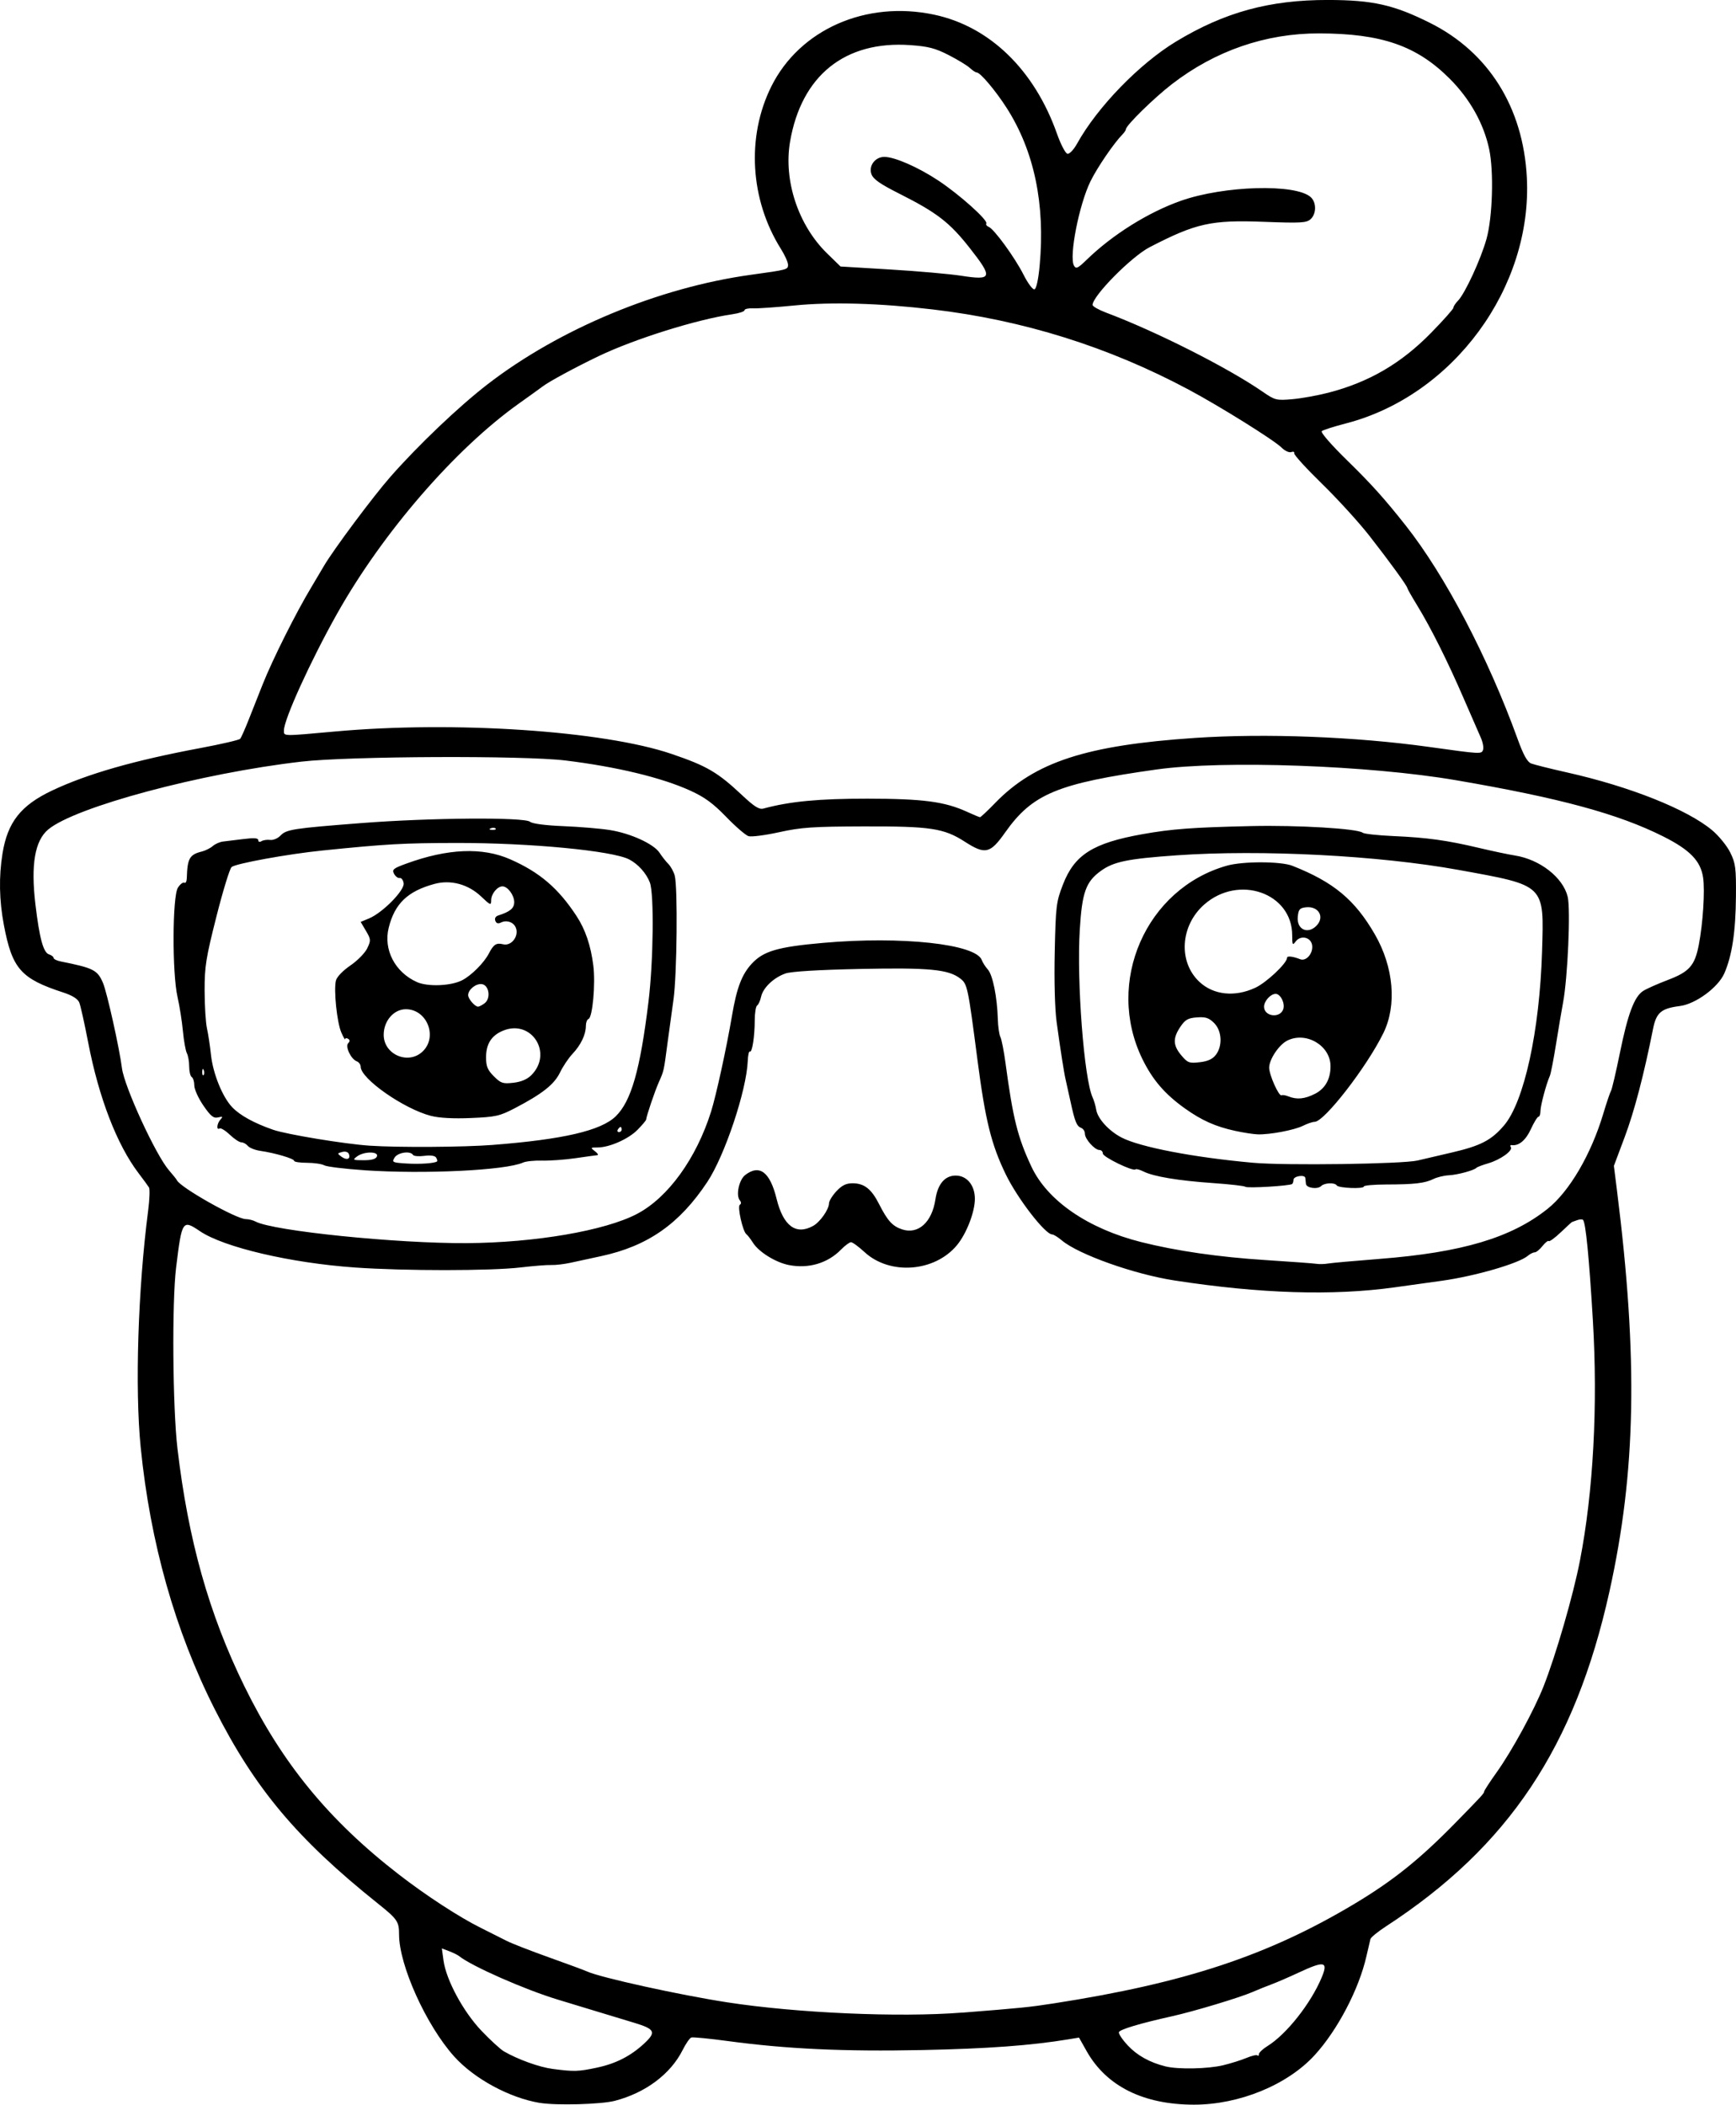 <?xml version="1.0" encoding="UTF-8" standalone="no"?>
<!-- Created with Inkscape (http://www.inkscape.org/) -->

<svg
   width="179.48mm"
   height="217.569mm"
   viewBox="0 0 179.48 217.569"
   version="1.1"
   id="svg5"
   xml:space="preserve"
   xmlns="http://www.w3.org/2000/svg"
   xmlns:svg="http://www.w3.org/2000/svg"><defs
     id="defs2" /><g
     id="layer1"
     transform="translate(11.288,-29.007)"><path
       style="fill:#000000;stroke-width:0.265"
       d="m 44.522,246.394 c -3.15,-0.527 -6.79,-2.502 -8.859,-4.807 -2.888,-3.216 -5.693,-9.427 -5.693,-12.605 0,-1.341 -0.164,-1.581 -2.207,-3.214 -8.324,-6.656 -12.692,-11.859 -16.848,-20.069 -4.093,-8.087 -6.67,-17.2 -7.658,-27.082 -0.606,-6.059 -0.281,-16.361 0.773,-24.476 0.149,-1.144 0.187,-2.216 0.086,-2.381 -0.101,-0.166 -0.586,-0.829 -1.077,-1.474 -2.233,-2.933 -4.114,-7.811 -5.21,-13.512 -0.378,-1.965 -0.793,-3.828 -0.924,-4.14 -0.154,-0.37 -0.728,-0.728 -1.644,-1.026 -4.391,-1.429 -5.29,-2.448 -6.148,-6.974 -0.483,-2.547 -0.53,-5.007 -0.141,-7.405 0.525,-3.236 1.894,-4.971 5.127,-6.501 3.643,-1.723 8.483,-3.11 15.325,-4.39 2.163,-0.405 4.018,-0.836 4.121,-0.959 0.104,-0.123 0.506,-1.027 0.893,-2.011 0.388,-0.983 1.023,-2.591 1.413,-3.572 1.043,-2.628 3.49,-7.51 5.093,-10.161 0.234,-0.387 0.798,-1.34 1.254,-2.117 0.992,-1.693 5.086,-7.184 6.874,-9.218 2.88,-3.278 7.058,-7.257 10.032,-9.555 7.427,-5.738 17.715,-10.016 27.245,-11.331 3.772,-0.52 3.836,-0.538 3.836,-1.035 0,-0.256 -0.332,-0.995 -0.739,-1.642 -3.191,-5.082 -3.576,-11.594 -0.993,-16.787 2.934,-5.896 9.789,-8.92 16.833,-7.427 5.745,1.218 10.371,5.704 12.708,12.322 0.385,1.091 0.87,2.018 1.076,2.06 0.211,0.042 0.649,-0.419 1.003,-1.058 2.084,-3.764 6.452,-8.265 10.241,-10.554 5.016,-3.03 9.653,-4.297 15.697,-4.288 4.624,0.007 6.811,0.5 10.564,2.38 6.042,3.028 9.613,8.731 9.991,15.958 0.597,11.395 -7.618,22.566 -18.703,25.435 -1.237,0.32 -2.361,0.68 -2.497,0.799 -0.143,0.126 0.98,1.417 2.666,3.065 2.458,2.401 3.823,3.921 6.007,6.684 4.072,5.153 8.524,13.645 11.58,22.09 0.589,1.629 0.992,2.357 1.392,2.514 0.31,0.122 1.992,0.542 3.738,0.934 6.482,1.454 12.401,3.814 14.976,5.969 0.691,0.579 1.534,1.614 1.872,2.301 0.55,1.117 0.612,1.598 0.588,4.556 -0.029,3.639 -0.404,6.117 -1.201,7.937 -0.638,1.457 -2.968,3.171 -4.593,3.378 -1.941,0.247 -2.44,0.674 -2.779,2.374 -0.949,4.761 -1.933,8.512 -2.925,11.16 l -1.121,2.991 0.321,2.551 c 2.188,17.384 1.969,29.05 -0.779,41.444 -3.562,16.068 -10.433,26.367 -23.091,34.61 -0.844,0.549 -1.573,1.143 -1.62,1.319 -0.048,0.176 -0.235,0.975 -0.415,1.775 -0.771,3.409 -2.989,7.646 -5.355,10.23 -2.816,3.075 -7.79,5.116 -12.467,5.116 -5.226,0 -9.056,-1.905 -11.095,-5.517 l -0.799,-1.417 -1.084,0.179 c -3.866,0.64 -8.402,0.973 -15.107,1.109 -8.137,0.165 -14.024,-0.107 -20.128,-0.931 -1.903,-0.257 -3.595,-0.422 -3.761,-0.366 -0.166,0.055 -0.567,0.631 -0.891,1.28 -1.245,2.494 -3.836,4.437 -7.021,5.267 -1.413,0.368 -6.062,0.495 -7.754,0.212 z m 5.917,-3.651 c 1.94,-0.411 3.477,-1.195 4.865,-2.483 1.285,-1.192 1.133,-1.502 -1.058,-2.161 -1.055,-0.317 -2.811,-0.849 -3.903,-1.182 -1.091,-0.333 -2.877,-0.875 -3.969,-1.206 -3.411,-1.034 -8.913,-3.459 -10.195,-4.494 -0.15,-0.121 -0.613,-0.35 -1.029,-0.508 l -0.756,-0.287 0.171,1.249 c 0.277,2.021 2.04,5.286 3.924,7.265 0.917,0.963 1.965,1.923 2.329,2.133 1.459,0.84 3.649,1.628 5.027,1.809 2.229,0.292 2.64,0.28 4.594,-0.134 z m 64.727,-0.242 c 0.8,-0.194 1.892,-0.536 2.426,-0.762 0.534,-0.225 1.04,-0.341 1.124,-0.256 0.085,0.085 0.154,0.025 0.154,-0.133 0,-0.158 0.394,-0.531 0.875,-0.828 1.967,-1.216 4.486,-4.4 5.612,-7.095 0.694,-1.661 0.293,-1.75 -2.345,-0.521 -1.041,0.485 -2.31,1.035 -2.819,1.222 -0.509,0.187 -1.402,0.547 -1.984,0.8 -1.333,0.58 -6.07,2.006 -8.334,2.509 -3.292,0.732 -5.389,1.36 -5.483,1.643 -0.052,0.157 0.358,0.77 0.912,1.364 0.975,1.046 2.271,1.767 3.91,2.176 1.29,0.322 4.388,0.26 5.953,-0.119 z m -26.988,-5.437 c 6.167,-0.486 6.948,-0.566 9.525,-0.966 13.516,-2.101 22.064,-4.927 30.956,-10.234 4.036,-2.409 6.797,-4.617 10.493,-8.392 2.77,-2.829 3,-3.079 3,-3.262 0,-0.097 0.579,-0.987 1.287,-1.979 1.593,-2.232 3.895,-6.451 4.863,-8.914 1.283,-3.262 3.057,-9.39 3.752,-12.965 1.386,-7.12 1.866,-16.036 1.339,-24.871 -0.39,-6.531 -0.74,-10.092 -1.02,-10.373 -0.079,-0.079 -0.357,-0.062 -0.618,0.038 -0.261,0.1 -0.495,0.184 -0.52,0.186 -0.025,0.002 -0.544,0.478 -1.153,1.057 -0.609,0.579 -1.17,0.99 -1.246,0.914 -0.077,-0.077 -0.37,0.154 -0.653,0.513 -0.282,0.359 -0.644,0.652 -0.804,0.652 -0.16,0 -0.479,0.16 -0.708,0.355 -0.932,0.791 -5.432,2.098 -8.884,2.581 -1.019,0.142 -3.221,0.449 -4.895,0.682 -6.397,0.889 -13.882,0.655 -22.754,-0.712 -4.164,-0.641 -9.917,-2.686 -11.643,-4.138 -0.405,-0.341 -0.856,-0.62 -1.002,-0.62 -0.722,0 -3.586,-3.709 -4.802,-6.218 -1.491,-3.077 -2.109,-5.574 -2.916,-11.774 -0.99,-7.614 -1.046,-7.881 -1.77,-8.451 -1.22,-0.96 -3.221,-1.152 -10.411,-1.001 -4.303,0.09 -7.082,0.26 -7.673,0.467 -1.225,0.43 -2.316,1.471 -2.521,2.404 -0.091,0.414 -0.275,0.821 -0.41,0.904 -0.134,0.083 -0.246,0.769 -0.247,1.524 -0.004,1.687 -0.268,3.385 -0.505,3.239 -0.096,-0.06 -0.195,0.377 -0.218,0.97 -0.122,3.048 -2.376,9.792 -4.184,12.515 -2.878,4.335 -6.148,6.62 -10.966,7.662 -1.091,0.236 -2.523,0.546 -3.18,0.689 -0.658,0.143 -1.551,0.247 -1.984,0.23 -0.434,-0.016 -1.86,0.097 -3.17,0.251 -3.086,0.364 -11.982,0.368 -17.126,0.007 -6.641,-0.466 -13.559,-2.086 -16.027,-3.755 -1.806,-1.221 -1.865,-1.132 -2.465,3.773 -0.437,3.573 -0.356,14.458 0.139,18.675 1.116,9.498 3.261,17.121 6.917,24.584 3.916,7.993 8.753,13.885 15.996,19.486 2.822,2.182 6.232,4.401 8.466,5.509 0.946,0.469 2.137,1.068 2.646,1.331 0.509,0.263 2.474,1.029 4.366,1.704 1.892,0.674 3.678,1.335 3.969,1.468 1.362,0.624 9.549,2.426 14.471,3.185 7.226,1.115 17.785,1.578 24.29,1.064 z M 70.276,159.781 c -1.374,-0.271 -3.104,-1.343 -3.714,-2.302 -0.255,-0.401 -0.561,-0.799 -0.681,-0.884 -0.374,-0.268 -0.96,-2.872 -0.684,-3.042 0.161,-0.099 0.161,-0.269 0.001,-0.464 -0.425,-0.518 -0.082,-2.122 0.559,-2.616 1.478,-1.139 2.563,-0.317 3.242,2.454 0.691,2.818 2.004,3.792 3.783,2.804 0.716,-0.397 1.633,-1.702 1.636,-2.326 10e-4,-0.239 0.347,-0.805 0.769,-1.257 0.566,-0.605 1.003,-0.822 1.661,-0.822 1.208,0 1.952,0.581 2.743,2.14 0.88,1.737 1.391,2.299 2.389,2.628 1.665,0.549 3.087,-0.735 3.443,-3.11 0.238,-1.583 0.98,-2.453 2.094,-2.453 1.16,0 1.984,1 1.984,2.407 0,1.353 -0.863,3.587 -1.846,4.779 -2.299,2.787 -6.945,3.139 -9.561,0.724 -0.614,-0.567 -1.245,-1.027 -1.403,-1.023 -0.158,0.004 -0.626,0.353 -1.041,0.776 -1.374,1.401 -3.352,1.984 -5.375,1.586 z m 61.03,-0.634 c 8.544,-0.663 13.655,-2.183 17.408,-5.179 2.264,-1.807 4.498,-5.626 5.762,-9.85 0.339,-1.134 0.697,-2.191 0.795,-2.349 0.098,-0.158 0.508,-1.912 0.913,-3.897 0.828,-4.064 1.491,-5.834 2.409,-6.426 0.345,-0.222 1.489,-0.732 2.543,-1.132 2.223,-0.844 2.786,-1.476 3.202,-3.593 0.435,-2.215 0.657,-5.643 0.452,-7.005 -0.258,-1.717 -1.365,-2.858 -4.116,-4.24 -4.654,-2.337 -10.695,-3.977 -21.431,-5.815 -8.99,-1.54 -24.065,-2.08 -30.956,-1.11 -10.262,1.444 -12.842,2.519 -15.669,6.529 -1.535,2.177 -2.053,2.293 -4.159,0.936 -2.158,-1.391 -3.546,-1.6 -10.467,-1.58 -5.239,0.015 -6.451,0.098 -8.716,0.597 -1.447,0.319 -2.875,0.504 -3.175,0.412 -0.3,-0.092 -1.34,-0.989 -2.312,-1.995 -1.347,-1.393 -2.227,-2.037 -3.704,-2.71 -2.966,-1.351 -7.59,-2.467 -12.917,-3.119 -4.326,-0.529 -22.349,-0.45 -27.295,0.119 -10.369,1.195 -23.393,4.685 -26.177,7.015 -1.384,1.159 -1.808,3.637 -1.323,7.732 0.414,3.493 0.819,4.991 1.399,5.175 0.264,0.084 0.48,0.25 0.48,0.369 0,0.119 0.327,0.282 0.728,0.363 3.406,0.684 3.801,0.884 4.376,2.213 0.41,0.948 1.709,6.782 1.963,8.813 0.24,1.919 3.505,9.011 4.867,10.571 0.404,0.462 0.771,0.922 0.816,1.022 0.337,0.74 6.144,4.018 7.118,4.018 0.297,0 0.752,0.114 1.012,0.253 1.815,0.971 14.595,2.276 21.851,2.231 7.039,-0.044 14.266,-1.284 17.576,-3.015 3.208,-1.678 6.134,-5.716 7.668,-10.581 0.522,-1.656 1.605,-6.62 2.164,-9.922 0.486,-2.866 1.013,-4.255 2.039,-5.366 1.207,-1.307 2.692,-1.741 7.375,-2.155 8.143,-0.719 15.827,0.117 16.414,1.785 0.086,0.244 0.367,0.682 0.625,0.973 0.506,0.572 0.964,2.851 1.028,5.12 0.022,0.779 0.142,1.612 0.266,1.852 0.124,0.24 0.362,1.449 0.528,2.686 0.771,5.738 1.259,7.691 2.68,10.716 1.658,3.529 5.853,6.412 11.343,7.796 3.633,0.916 8.021,1.551 12.842,1.86 2.619,0.168 5.001,0.343 5.292,0.39 0.291,0.047 0.827,0.033 1.191,-0.031 0.364,-0.064 2.745,-0.277 5.292,-0.475 z m -13.836,-7.457 c -0.089,-0.089 -1.603,-0.262 -3.364,-0.385 -3.575,-0.248 -6.133,-0.675 -7.175,-1.197 -0.382,-0.191 -0.752,-0.289 -0.824,-0.218 -0.244,0.244 -3.377,-1.278 -3.377,-1.641 0,-0.199 -0.158,-0.362 -0.351,-0.362 -0.49,0 -1.501,-1.131 -1.501,-1.679 0,-0.25 -0.169,-0.519 -0.376,-0.599 -0.478,-0.183 -0.657,-0.624 -1.118,-2.749 -0.205,-0.946 -0.43,-1.958 -0.499,-2.249 -0.164,-0.685 -0.545,-3.121 -0.932,-5.953 -0.184,-1.347 -0.263,-4.264 -0.196,-7.276 0.105,-4.73 0.155,-5.14 0.85,-6.936 1.193,-3.084 3.104,-4.293 8.225,-5.207 3.03,-0.541 5.172,-0.7 11.245,-0.837 4.817,-0.108 10.985,0.26 11.515,0.687 0.149,0.12 1.578,0.276 3.175,0.347 3.492,0.154 5.522,0.435 8.858,1.225 1.382,0.327 3.049,0.679 3.704,0.782 2.586,0.407 4.973,2.267 5.459,4.256 0.317,1.296 0.006,8.419 -0.48,10.974 -0.138,0.728 -0.461,2.633 -0.716,4.233 -0.256,1.601 -0.545,3.089 -0.642,3.307 -0.373,0.835 -0.97,3.069 -0.973,3.638 -0.002,0.327 -0.093,0.595 -0.203,0.595 -0.11,0 -0.467,0.581 -0.793,1.292 -0.534,1.163 -1.263,1.76 -2.004,1.641 -0.12,-0.019 -0.149,0.077 -0.064,0.215 0.227,0.367 -1.082,1.303 -2.334,1.669 -0.599,0.175 -1.148,0.384 -1.221,0.464 -0.24,0.266 -1.968,0.733 -2.869,0.776 -0.487,0.023 -1.201,0.197 -1.587,0.386 -0.885,0.434 -1.955,0.558 -4.87,0.564 -1.273,0.003 -2.315,0.097 -2.315,0.208 2.6e-4,0.274 -2.63,0.168 -2.804,-0.113 -0.196,-0.318 -1.271,-0.275 -1.61,0.065 -0.371,0.371 -1.529,0.209 -1.572,-0.221 -0.018,-0.182 -0.048,-0.458 -0.066,-0.614 -0.045,-0.383 -1.224,-0.195 -1.224,0.195 0,0.17 -0.059,0.362 -0.132,0.426 -0.222,0.197 -4.666,0.464 -4.84,0.29 z m 17.804,-2.718 c 0.655,-0.154 2.246,-0.525 3.536,-0.825 2.984,-0.694 4.089,-1.266 5.394,-2.793 2.081,-2.435 3.69,-9.783 3.935,-17.973 0.209,-6.989 0.395,-6.808 -8.631,-8.447 -8.209,-1.491 -20.392,-2.123 -29.132,-1.51 -5.07,0.355 -6.532,0.655 -7.852,1.612 -1.549,1.122 -1.941,2.215 -2.177,6.071 -0.329,5.382 0.443,15.449 1.332,17.357 0.136,0.291 0.301,0.859 0.368,1.263 0.152,0.923 1.305,2.187 2.615,2.869 1.907,0.992 7.459,2.059 13.596,2.611 3.323,0.299 15.454,0.133 17.015,-0.234 z m -18.865,-3.063 c -2.046,-0.448 -3.458,-1.079 -5.212,-2.332 -2.058,-1.47 -3.325,-2.944 -4.374,-5.088 -3.881,-7.934 0.359,-17.633 8.739,-19.995 1.657,-0.467 5.569,-0.458 6.768,0.015 4.262,1.682 6.461,3.511 8.527,7.093 1.947,3.376 2.288,7.32 0.88,10.196 -1.711,3.498 -6.112,9.178 -7.111,9.178 -0.212,0 -0.753,0.184 -1.203,0.408 -0.896,0.447 -3.433,0.927 -4.687,0.886 -0.437,-0.014 -1.484,-0.177 -2.329,-0.361 z m 8.263,-3.834 c 1.059,-0.54 1.615,-1.548 1.597,-2.893 -0.029,-2.115 -2.548,-3.576 -4.481,-2.599 -0.854,0.432 -1.86,1.942 -1.86,2.792 0,0.755 1.011,3.011 1.281,2.856 0.096,-0.055 0.413,-0.004 0.704,0.113 0.882,0.355 1.69,0.276 2.759,-0.27 z m -10.262,-4.017 c 0.717,-0.932 0.635,-2.487 -0.174,-3.296 -0.537,-0.537 -0.878,-0.649 -1.777,-0.583 -0.927,0.068 -1.213,0.231 -1.717,0.98 -0.789,1.174 -0.762,1.915 0.105,2.946 0.648,0.77 0.812,0.832 1.896,0.709 0.831,-0.094 1.33,-0.32 1.666,-0.757 z m 6.979,-4.742 c 0.192,-0.606 -0.292,-1.569 -0.79,-1.569 -0.527,0 -1.2,0.745 -1.2,1.329 0,1.026 1.677,1.228 1.99,0.24 z m -2.902,-2.197 c 1.174,-0.547 3.293,-2.547 3.293,-3.109 0,-0.209 0.611,-0.138 1.355,0.157 0.612,0.243 1.335,-0.584 1.239,-1.415 -0.101,-0.868 -1.192,-1.125 -1.719,-0.404 -0.304,0.416 -0.346,0.339 -0.346,-0.649 0,-4.384 -5.531,-6.323 -9.094,-3.188 -2.476,2.179 -2.711,5.917 -0.503,7.991 1.452,1.364 3.662,1.6 5.774,0.616 z m 6.316,-6.402 c 0.905,-0.905 0.242,-2.071 -1.09,-1.918 -0.632,0.072 -0.757,0.221 -0.829,0.984 -0.123,1.29 1.011,1.842 1.919,0.935 z m -98.406,25.262 c -2.037,-0.137 -3.911,-0.366 -4.164,-0.509 -0.253,-0.143 -1.056,-0.26 -1.786,-0.26 -0.73,0 -1.327,-0.092 -1.327,-0.204 0,-0.228 -1.981,-0.811 -3.496,-1.03 -0.54,-0.078 -1.12,-0.308 -1.289,-0.512 -0.169,-0.204 -0.472,-0.37 -0.674,-0.37 -0.202,0 -0.738,-0.355 -1.192,-0.788 -0.454,-0.434 -0.929,-0.724 -1.056,-0.646 -0.354,0.219 -0.274,-0.531 0.1,-0.93 0.271,-0.29 0.225,-0.328 -0.252,-0.213 -0.472,0.114 -0.761,-0.118 -1.521,-1.223 -0.516,-0.75 -0.939,-1.683 -0.939,-2.073 0,-0.39 -0.119,-0.783 -0.265,-0.873 -0.146,-0.09 -0.265,-0.581 -0.265,-1.091 0,-0.51 -0.107,-1.128 -0.238,-1.373 -0.131,-0.245 -0.316,-1.279 -0.412,-2.298 -0.096,-1.019 -0.346,-2.604 -0.556,-3.522 -0.565,-2.471 -0.535,-10.419 0.044,-11.302 0.234,-0.357 0.532,-0.584 0.661,-0.504 0.13,0.08 0.244,-0.129 0.254,-0.465 0.061,-2.059 0.279,-2.443 1.569,-2.765 0.364,-0.091 0.867,-0.344 1.119,-0.563 0.251,-0.218 0.728,-0.428 1.058,-0.465 0.331,-0.037 1.286,-0.154 2.122,-0.259 1.097,-0.138 1.521,-0.105 1.521,0.119 0,0.182 0.137,0.225 0.331,0.105 0.182,-0.113 0.587,-0.173 0.901,-0.132 0.314,0.041 0.79,-0.158 1.058,-0.441 0.614,-0.647 1.286,-0.751 8.425,-1.304 7.064,-0.547 16.794,-0.621 17.382,-0.132 0.244,0.202 1.577,0.378 3.455,0.454 1.682,0.069 3.846,0.25 4.808,0.404 2.149,0.343 4.54,1.44 5.133,2.355 0.243,0.375 0.648,0.89 0.899,1.143 0.251,0.253 0.549,0.791 0.661,1.195 0.327,1.17 0.237,10.298 -0.126,12.839 -0.182,1.273 -0.46,3.297 -0.618,4.498 -0.386,2.928 -0.364,2.832 -0.897,4.035 -0.419,0.947 -1.267,3.447 -1.312,3.867 -0.01,0.09 -0.405,0.56 -0.879,1.045 -0.939,0.96 -2.916,1.835 -4.149,1.835 -0.741,2e-4 -0.754,0.019 -0.265,0.389 0.282,0.214 0.395,0.397 0.249,0.408 -0.146,0.011 -1.158,0.151 -2.249,0.31 -1.091,0.159 -2.639,0.272 -3.44,0.251 -0.8,-0.022 -1.693,0.068 -1.984,0.2 -1.792,0.809 -10.176,1.218 -16.404,0.799 z m 7.501,-0.915 c 0.051,-0.046 0.006,-0.224 -0.1,-0.396 -0.121,-0.195 -0.578,-0.261 -1.217,-0.175 -0.563,0.075 -1.091,0.03 -1.172,-0.102 -0.274,-0.443 -1.567,-0.255 -1.899,0.277 -0.304,0.486 -0.234,0.522 1.193,0.613 1.399,0.09 2.975,-0.017 3.196,-0.217 z m -9.117,-0.76 c -0.083,-0.216 -0.358,-0.302 -0.689,-0.215 -0.523,0.137 -0.527,0.162 -0.076,0.491 0.548,0.4 0.967,0.249 0.765,-0.276 z m 2.902,0.244 c 0.205,-0.535 -1.354,-0.529 -2.064,0.008 -0.476,0.36 -0.424,0.388 0.699,0.388 0.834,0 1.26,-0.124 1.365,-0.397 z m 11.985,-1.188 c 7.272,-0.566 11.172,-1.473 12.7,-2.954 1.602,-1.553 2.53,-4.798 3.391,-11.865 0.507,-4.156 0.586,-11.132 0.141,-12.303 -0.365,-0.958 -1.216,-1.909 -2.137,-2.388 -1.732,-0.901 -10.251,-1.715 -17.841,-1.703 -5.505,0.008 -7.25,0.106 -13.891,0.782 -3.542,0.36 -8.927,1.34 -9.375,1.706 -0.189,0.155 -0.896,2.459 -1.57,5.121 -1.086,4.287 -1.225,5.163 -1.22,7.673 0.004,1.558 0.113,3.31 0.244,3.892 0.13,0.582 0.316,1.811 0.414,2.731 0.203,1.922 1.183,4.347 2.184,5.403 0.803,0.848 2.275,1.659 4.246,2.342 1.388,0.481 7.409,1.473 9.973,1.644 2.969,0.198 9.725,0.156 12.742,-0.079 z m -6.392,-2.997 c -2.813,-0.726 -7.276,-3.846 -7.276,-5.087 0,-0.221 -0.183,-0.472 -0.407,-0.558 -0.604,-0.232 -1.217,-1.538 -0.88,-1.875 0.189,-0.189 0.185,-0.329 -0.014,-0.452 -0.158,-0.098 -0.292,-0.082 -0.298,0.036 -0.006,0.118 -0.188,-0.195 -0.404,-0.694 -0.449,-1.035 -0.797,-4.4 -0.554,-5.366 0.094,-0.374 0.721,-1.027 1.492,-1.552 0.731,-0.498 1.516,-1.298 1.745,-1.778 0.389,-0.819 0.381,-0.93 -0.132,-1.8 l -0.547,-0.927 0.875,-0.366 c 1.397,-0.584 3.679,-2.905 3.569,-3.63 -0.051,-0.334 -0.235,-0.578 -0.409,-0.543 -0.174,0.035 -0.436,-0.16 -0.582,-0.433 -0.235,-0.438 -0.088,-0.562 1.249,-1.05 4.308,-1.573 7.887,-1.72 10.777,-0.444 3.029,1.338 4.943,2.974 6.822,5.832 0.928,1.41 1.492,3.071 1.753,5.159 0.236,1.891 -0.082,5.371 -0.504,5.511 -0.147,0.049 -0.267,0.371 -0.267,0.716 0,0.887 -0.523,1.979 -1.382,2.886 -0.406,0.429 -0.987,1.294 -1.291,1.924 -0.599,1.238 -1.834,2.214 -4.679,3.697 -1.558,0.812 -1.968,0.904 -4.523,1.013 -1.816,0.078 -3.277,-2.7e-4 -4.132,-0.221 z m 10.368,-4.211 c 2.279,-2.279 0.008,-5.826 -2.942,-4.593 -1.185,0.495 -1.738,1.369 -1.738,2.75 0,0.931 0.155,1.307 0.806,1.958 0.723,0.723 0.931,0.792 2.016,0.67 0.802,-0.09 1.427,-0.355 1.858,-0.785 z m -11.198,-2.488 c 1.531,-1.531 0.386,-4.33 -1.772,-4.33 -1.248,0 -2.293,1.204 -2.293,2.643 0,2.074 2.599,3.152 4.065,1.687 z m 6.358,-4.938 c 0.673,-0.492 0.485,-1.878 -0.27,-1.985 -0.611,-0.087 -1.422,0.562 -1.422,1.139 0,0.381 0.698,1.191 1.027,1.191 0.107,0 0.407,-0.155 0.665,-0.344 z m -2.314,-2.386 c 0.964,-0.498 2.268,-1.805 2.765,-2.77 0.48,-0.932 0.772,-1.123 1.455,-0.952 0.969,0.243 1.8,-1.05 1.227,-1.909 -0.292,-0.438 -0.935,-0.591 -1.425,-0.34 -0.3,0.154 -0.485,0.098 -0.591,-0.178 -0.094,-0.244 0.026,-0.46 0.304,-0.548 1.226,-0.391 1.649,-0.745 1.649,-1.379 0,-0.722 -0.676,-1.63 -1.213,-1.63 -0.535,0 -1.169,0.777 -1.169,1.433 0,0.56 -0.071,0.534 -1.036,-0.384 -1.333,-1.268 -3.139,-1.757 -4.818,-1.305 -2.773,0.747 -4.122,2.038 -4.741,4.538 -0.561,2.264 0.654,4.598 2.922,5.612 1.119,0.501 3.524,0.403 4.67,-0.189 z m 16.497,15.43 c 0,-0.146 -0.052,-0.265 -0.117,-0.265 -0.064,0 -0.19,0.119 -0.28,0.265 -0.09,0.146 -0.037,0.265 0.117,0.265 0.154,0 0.28,-0.119 0.28,-0.265 z M 9.778,139.635 c -0.085,-0.211 -0.147,-0.148 -0.16,0.16 -0.011,0.279 0.051,0.435 0.139,0.347 0.088,-0.088 0.097,-0.316 0.021,-0.507 z M 39.953,114.654 c -0.088,-0.088 -0.316,-0.097 -0.507,-0.021 -0.211,0.085 -0.148,0.147 0.16,0.16 0.279,0.011 0.435,-0.051 0.347,-0.139 z m 51.641,-2.638 c 4.127,-4.247 9.431,-5.973 20.662,-6.727 7.297,-0.489 16.599,-0.131 24.209,0.932 5.368,0.75 5.403,0.752 5.574,0.306 0.086,-0.224 -0.022,-0.803 -0.24,-1.286 -0.218,-0.483 -1.014,-2.307 -1.768,-4.053 -1.631,-3.777 -3.384,-7.281 -4.791,-9.581 -0.563,-0.92 -1.024,-1.73 -1.024,-1.8 0,-0.209 -1.837,-2.74 -3.932,-5.42 -1.081,-1.382 -3.288,-3.803 -4.904,-5.378 -1.616,-1.576 -2.903,-2.989 -2.861,-3.141 0.042,-0.152 -0.098,-0.21 -0.311,-0.128 -0.213,0.082 -0.666,-0.13 -1.007,-0.47 -0.764,-0.764 -6.381,-4.267 -9.601,-5.987 -8.28,-4.423 -17.107,-7.188 -26.465,-8.289 -5.503,-0.648 -10.444,-0.789 -14.287,-0.409 -1.892,0.187 -3.827,0.321 -4.299,0.298 -0.473,-0.024 -0.86,0.063 -0.86,0.192 0,0.129 -0.566,0.316 -1.257,0.416 -3.655,0.528 -10.117,2.552 -13.824,4.33 -2.431,1.166 -5.141,2.633 -5.804,3.141 -0.227,0.174 -1.324,0.964 -2.437,1.755 -6.599,4.69 -14.097,13.355 -18.811,21.74 -2.724,4.846 -5.491,10.922 -5.491,12.059 0,0.611 -0.221,0.606 5.292,0.108 12.291,-1.112 27.738,-0.082 34.793,2.321 3.653,1.244 4.757,1.891 7.294,4.273 1.251,1.175 1.758,1.492 2.193,1.374 2.737,-0.742 5.734,-1.028 10.753,-1.023 5.757,0.005 7.997,0.301 10.319,1.366 0.655,0.3 1.25,0.548 1.323,0.55 0.073,0.002 0.776,-0.658 1.563,-1.468 z M 126.059,69.6 c 4.192,-1.088 7.512,-3.023 10.604,-6.182 1.273,-1.3 2.315,-2.472 2.315,-2.604 0,-0.132 0.208,-0.452 0.463,-0.712 0.733,-0.747 2.378,-4.31 2.961,-6.414 0.623,-2.249 0.762,-6.947 0.273,-9.254 -0.562,-2.651 -1.987,-5.196 -4.087,-7.296 -3.407,-3.407 -7.038,-4.666 -13.5,-4.679 -5.514,-0.011 -10.741,1.791 -15.215,5.246 -1.861,1.437 -4.742,4.26 -4.755,4.659 -0.003,0.099 -0.16,0.337 -0.349,0.529 -0.896,0.912 -2.607,3.418 -3.311,4.848 -1.179,2.396 -2.237,7.783 -1.712,8.721 0.211,0.378 0.394,0.292 1.343,-0.629 2.653,-2.575 6.348,-4.884 9.711,-6.069 4.463,-1.573 11.873,-1.782 13.424,-0.379 0.605,0.548 0.598,1.727 -0.014,2.281 -0.422,0.382 -1.015,0.415 -4.829,0.271 -5.454,-0.207 -7.009,0.139 -11.814,2.625 -1.879,0.972 -5.895,5.037 -5.895,5.967 0,0.149 0.625,0.506 1.389,0.793 5.181,1.947 12.592,5.69 16.206,8.187 1.261,0.871 1.403,0.907 3.043,0.766 0.946,-0.082 2.633,-0.385 3.749,-0.675 z M 96.2,56.452 c 0.582,-6.346 -0.562,-11.821 -3.399,-16.267 -1.147,-1.797 -2.742,-3.688 -3.111,-3.688 -0.116,0 -0.436,-0.21 -0.711,-0.466 -0.275,-0.256 -1.26,-0.856 -2.19,-1.332 -1.377,-0.706 -2.11,-0.896 -3.96,-1.027 -6.756,-0.477 -11.262,3.141 -12.436,9.983 -0.687,4.009 0.847,8.637 3.827,11.545 l 1.39,1.356 5.159,0.311 c 2.838,0.171 6.135,0.462 7.328,0.647 3.209,0.497 3.295,0.211 0.862,-2.882 -2.068,-2.63 -3.386,-3.647 -7.241,-5.589 -2.034,-1.025 -2.727,-1.51 -2.915,-2.043 -0.302,-0.854 0.39,-1.773 1.336,-1.773 1.076,0 3.51,1.068 5.606,2.459 2.182,1.448 5.143,4.104 4.94,4.431 -0.068,0.109 0.039,0.261 0.237,0.337 0.557,0.214 2.708,3.165 3.612,4.956 0.452,0.895 0.955,1.565 1.131,1.506 0.193,-0.064 0.403,-1.035 0.534,-2.465 z"
       id="path1583" /></g></svg>
